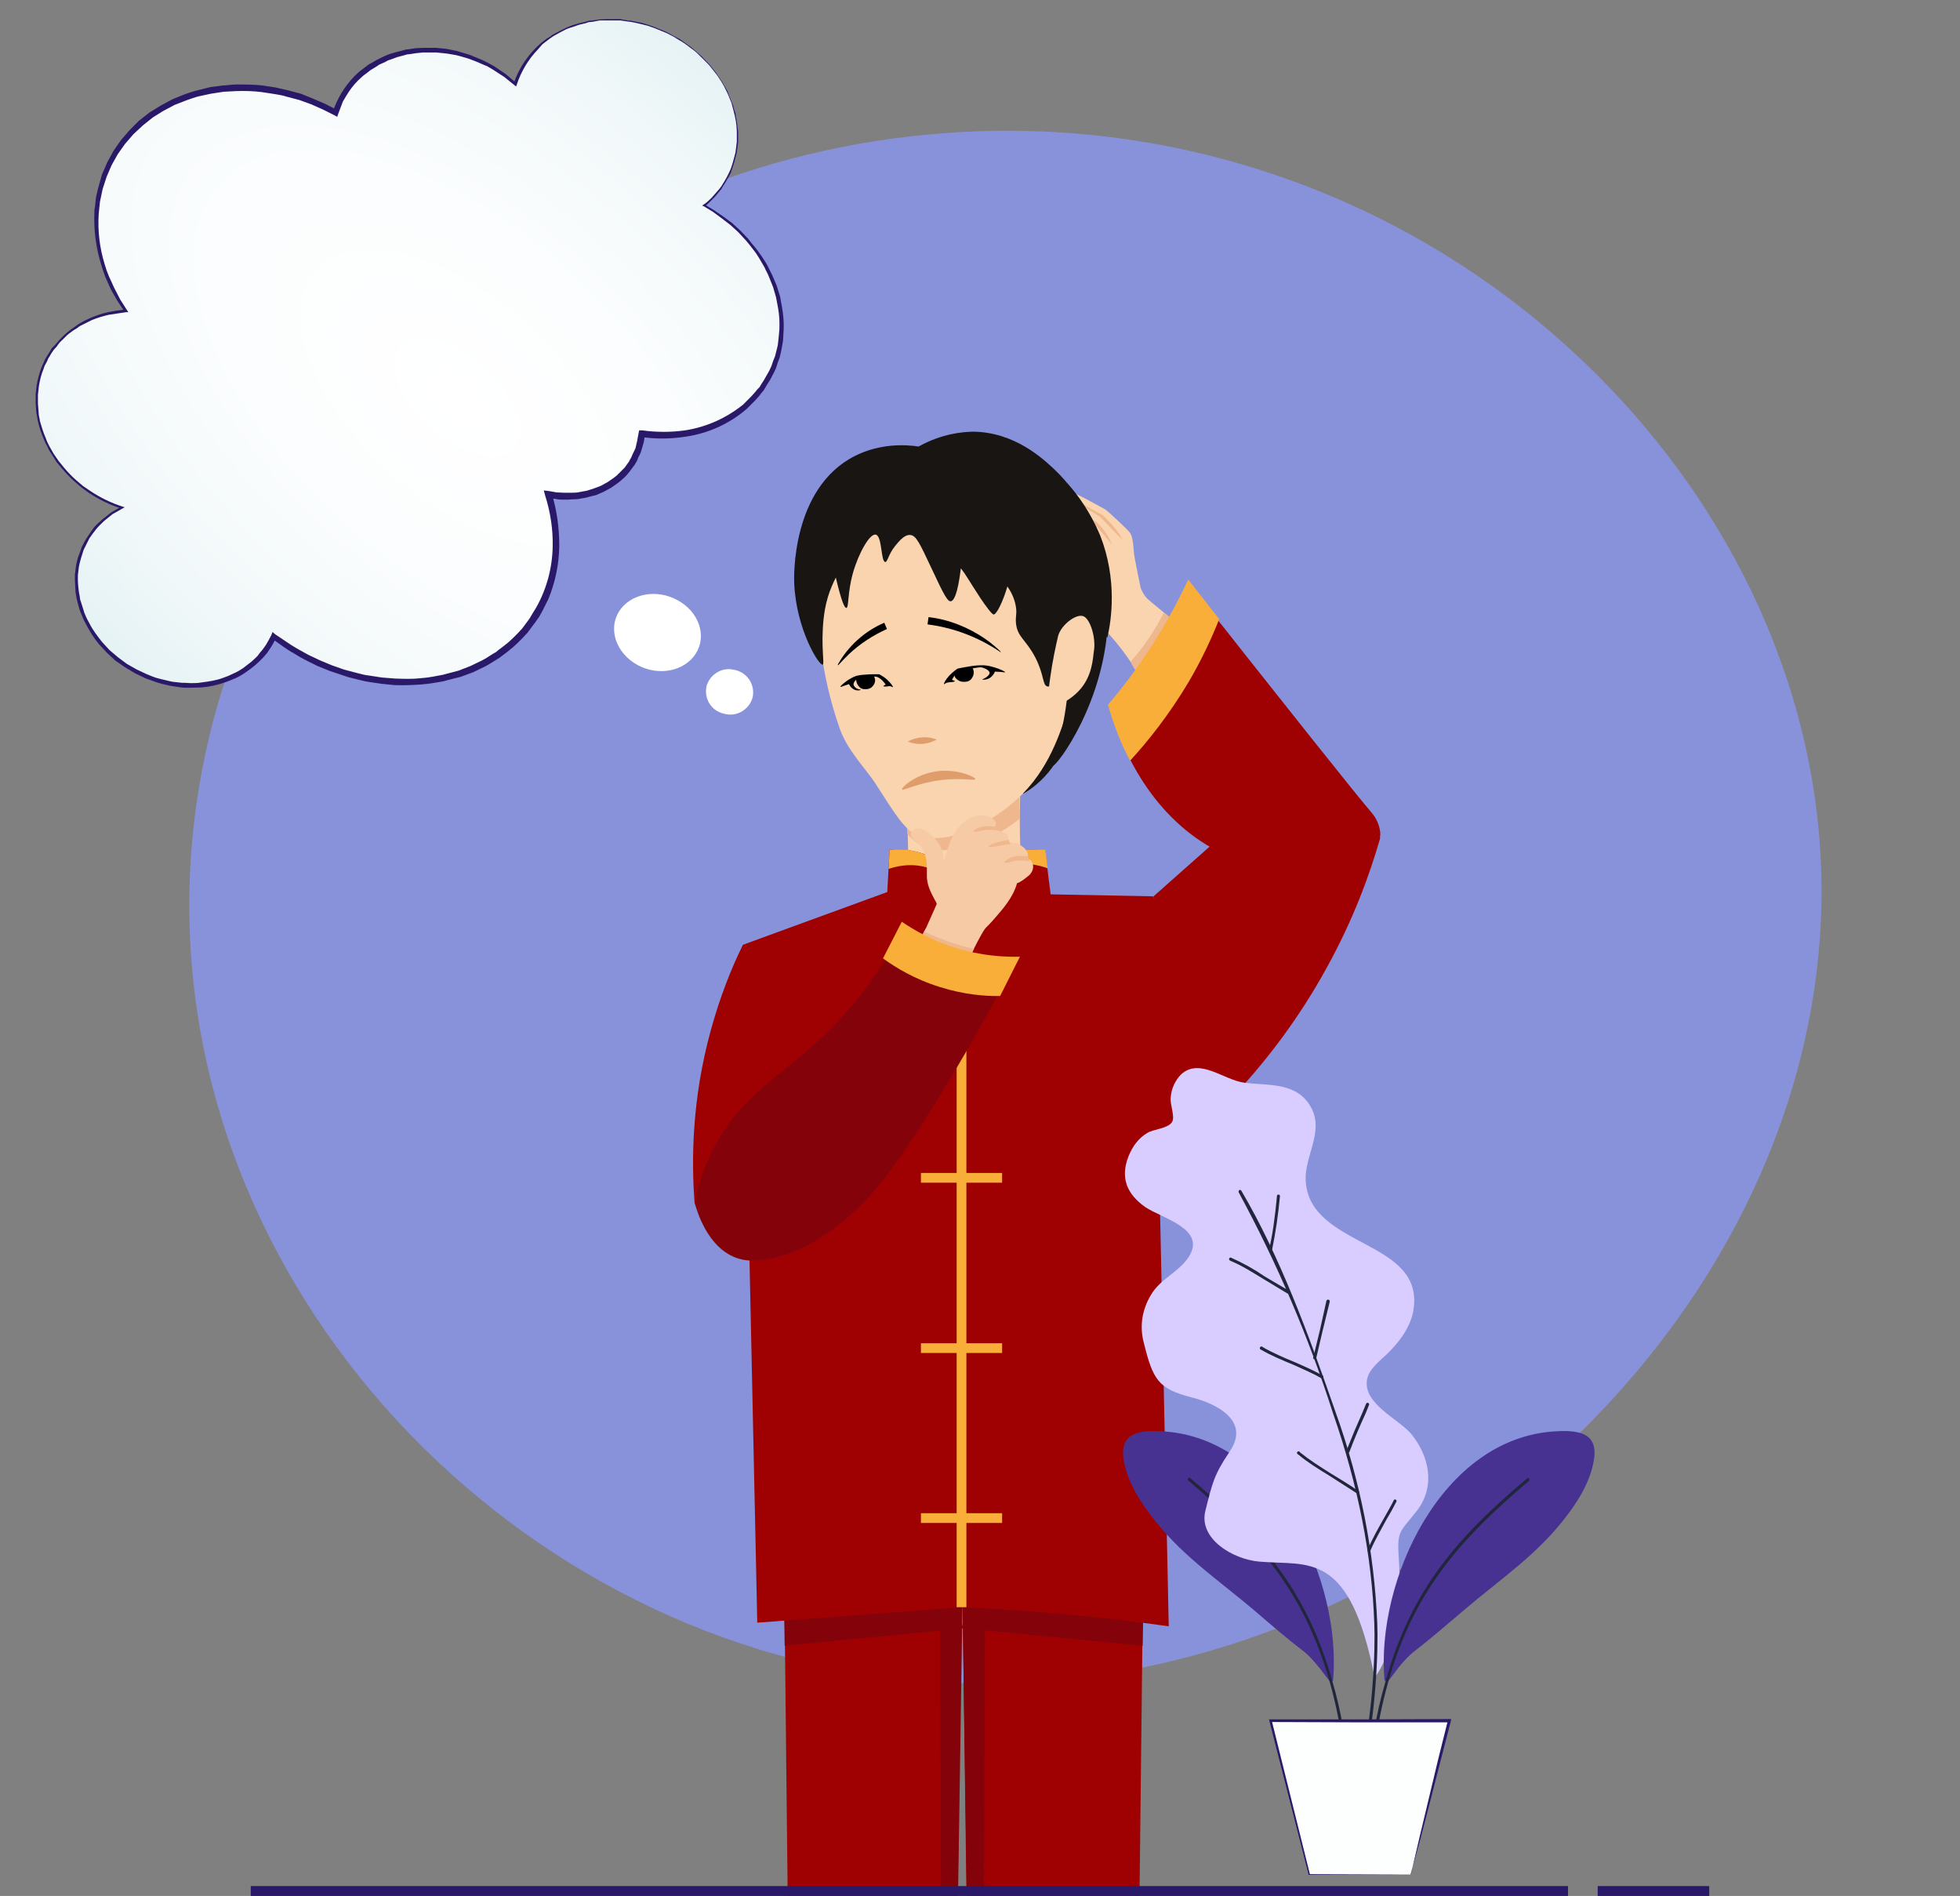 <?xml version="1.0" encoding="utf-8"?>
<!-- Generator: Adobe Illustrator 26.0.1, SVG Export Plug-In . SVG Version: 6.00 Build 0)  -->
<svg version="1.1" id="Layer_1" xmlns="http://www.w3.org/2000/svg" xmlns:xlink="http://www.w3.org/1999/xlink" x="0px" y="0px"
	 viewBox="0 0 594 574.5" style="enable-background:new 0 0 594 574.5;" xml:space="preserve">
<rect x="0" y="0" width="594" height="574.5" fill="#808080" stroke="none"/>
<style type="text/css">
	.st0{fill:#8892DB;}
	.st1{fill:#FAD4AF;}
	.st2{fill:#212121;}
	.st3{fill:#EFB78E;}
	.st4{fill:#9F0102;}
	.st5{fill:#84030A;}
	.st6{fill:#191513;}
	.st7{fill:#E09D6C;}
	.st8{fill:none;stroke:#F8AE38;stroke-width:2.954;stroke-miterlimit:10;}
	.st9{fill:#F8AE38;}
	.st10{fill:#BC956B;}
	.st11{fill:#E08373;}
	.st12{fill:#F7CAA6;}
	.st13{fill:#483291;}
	.st14{fill:#21263D;}
	.st15{fill:#D9CCFF;}
	.st16{fill:#FDFFFF;}
	.st17{fill:#2A1969;}
	.st18{fill:#FFFFFF;}
	.st19{fill:none;}
	.st20{fill:url(#SVGID_1_);}
	.st21{fill:url(#SVGID_00000088108515756835928020000018282742764404174254_);}
	.st22{fill:url(#SVGID_00000063618284039035136850000012471472258978655933_);}
	.st23{fill:none;stroke:#2A1969;stroke-width:3;stroke-miterlimit:10;}
</style>
<path class="st0" d="M263.8,507.5C141.1,488.9,41.4,372.9,59.5,243.9C74.9,134,171.4,48.4,287,40.3c69.6-5.1,138.3,18.9,189.6,66.2
	c42.2,38.8,69.6,90.8,74.6,145.3C564.5,396.8,416.4,530.6,263.8,507.5"/>
<g>
	<g>
		<g>
			<g>
				<g>
					<g>
						<g>
							<path class="st1" d="M269.8,710.7c-0.1,1-0.2,2.3-0.4,3.9c-0.5,3.4-1.3,7.4-2.5,9.6c-2.6,5-7,5.6-11.9,8.4
								c-8,4.5-17,7.5-26.2,7.7c-0.6,0-1.2,0-1.8,0c-2,0-4.4-0.4-5.5-2.1c-0.8-1.2-0.8-2.6-0.4-4c0,0,0,0,0-0.1
								c0.2-0.7,0.4-1.4,0.8-2.1c1.5-3.1,3.5-5.8,5.8-8.4c1.3-1.4,2.6-2.8,4-4.1c1.2-1.1,2.2-1.9,2.5-2.2c2.2-1.9,7.6-6.7,17.5-15.6
								c0-0.7,0-1.5,0-2.2c0-2.6,0.1-5.1,0.1-7.7c0.1-3.3,0.1-6.7,0.2-10c5.7,0,11.5,0,17.2-0.1c0.1,3.4,0.2,6.7,0.2,10.1
								c0.1,2.6,0.1,5.1,0.2,7.7C269.6,703.4,269.7,707.1,269.8,710.7z"/>
							<path class="st2" d="M269.8,710.7c0.3,1.1,0.7,2.7,0.9,4.6c0.3,3.3-0.1,5.9-0.2,6.4c-0.4,2.3-2.5,4.9-15.5,10.9
								c0,0-14.8,7.2-26.2,7.8c-0.6,0-1.2,0-1.8,0c-2,0-4.3-0.4-5.5-2.1c-0.8-1.2-0.8-2.6-0.4-4c0,0,0,0,0-0.1
								c0.2-0.6,0.5-1.3,0.8-2.1c1.5-3.1,3.5-5.8,5.8-8.4c1.3-1.4,2.6-2.8,4-4.1c-1.3,1.5-4.1,5.3-2.9,7.5c1.6,3,9.7,1.3,12.6,0.8
								C247.5,726.7,258.2,723,269.8,710.7z"/>
						</g>
						<path class="st3" d="M269.5,699.7h-17.9c0-2.6,0.1-5.1,0.1-7.7h17.6C269.4,694.6,269.4,697.2,269.5,699.7z"/>
					</g>
					<g>
						<g>
							<path class="st1" d="M359.2,738.3c-1.2,1.7-3.5,2-5.5,2.1c-0.6,0-1.2,0.1-1.9,0c-9.2-0.2-18.2-3.3-26.2-7.7
								c-4.9-2.7-9.3-3.4-11.9-8.4c-1.1-2.2-2-6.2-2.5-9.6c-0.2-1.6-0.3-3-0.4-3.9c0.1-3.7,0.2-7.3,0.3-11c0.1-2.6,0.1-5.1,0.2-7.7
								c0.1-3.4,0.1-6.7,0.2-10.1c5.7,0,11.4,0.1,17.2,0.1c0.1,3.3,0.1,6.7,0.2,10c0,2.6,0.1,5.1,0.1,7.7c0,0.7,0,1.5,0,2.2
								c9.9,8.9,15.3,13.7,17.5,15.6c0.3,0.3,1.2,1.1,2.5,2.2c1.4,1.3,2.8,2.7,4,4.1c2.3,2.5,4.3,5.3,5.8,8.4
								c0.3,0.7,0.6,1.4,0.8,2.1c0,0,0,0,0,0.1C360,735.7,360,737.1,359.2,738.3z"/>
							<path class="st2" d="M310.9,710.7c-0.3,1.1-0.7,2.7-0.9,4.6c-0.3,3.3,0.1,5.9,0.2,6.4c0.4,2.3,2.5,4.9,15.5,10.9
								c0,0,14.8,7.2,26.2,7.8c0.6,0,1.2,0,1.8,0c2,0,4.3-0.4,5.5-2.1c0.8-1.2,0.8-2.6,0.4-4c0,0,0,0,0-0.1
								c-0.2-0.6-0.5-1.3-0.8-2.1c-1.5-3.1-3.5-5.8-5.8-8.4c-1.3-1.4-2.6-2.8-4-4.1c1.3,1.5,4.1,5.3,2.9,7.5
								c-1.6,3-9.7,1.3-12.6,0.8C333.2,726.7,322.5,723,310.9,710.7z"/>
						</g>
						<path class="st3" d="M329.1,699.7h-17.9c0.1-2.6,0.1-5.1,0.2-7.7H329C329,694.6,329,697.2,329.1,699.7z"/>
					</g>
					<g>
						<g>
							<path class="st4" d="M346.8,455.1l-0.3,21.5l-0.2,13.4l-2.3,202.6h-49.5c-1-72.6-2-145.2-2.9-217.9
								c-1,72.6-2,145.2-2.9,217.9H240L237.8,490l-0.2-13.5l-0.3-21.5H346.8z"/>
						</g>
						<g>
							<path class="st5" d="M291.9,493.4c-18,1.8-36.1,3.5-54.1,5.3l-0.2-13.5h52.3C290.6,488,291.2,490.7,291.9,493.4z"/>
						</g>
						<g>
							<path class="st5" d="M346.5,485.3l-0.2,13.4c-18.1-1.8-36.3-3.5-54.4-5.3c0.5-2.7,0.9-5.4,1.3-8.1H346.5z"/>
						</g>
						<g>
							<path class="st5" d="M291.9,473.5c-1,66.7-2.1,133.5-3.1,200.2h-3.2l-0.8-200.3C287.1,473.4,289.5,473.5,291.9,473.5z"/>
						</g>
						<g>
							<path class="st5" d="M298.6,473.4l-0.8,200.5l-3.3-0.2c-1-66.8-2-133.6-3-200.4C293.8,473.4,296.2,473.4,298.6,473.4z"/>
						</g>
						<g>
							<path class="st6" d="M321.2,228.8c-1.7,3.2-4.4,7.1-8.9,10.3c-0.7,0.5-1.5,1-2.2,1.4c-0.3-2.3-0.9-9.5,3.5-16.9
								c3.6-6,8.5-8.9,10.7-10.1C323.2,218.6,322.2,223.7,321.2,228.8z"/>
							<g>
								<path class="st1" d="M275.1,271.9c11.6-1.2,23.2-2.4,34.8-3.6c-0.4-4.8-0.7-10-0.8-15.4c-0.1-5.6,0-10.9,0.2-15.9
									c-6.2,2.3-14.3,4.6-24.1,5.2c-3.9,0.2-7.6,0.2-10.8-0.1c0.3,3.4,0.5,6.9,0.7,10.6C275.3,259.4,275.3,265.8,275.1,271.9z"/>
								<path class="st3" d="M274.3,242.1c0.2,3.5,0.5,7,0.7,10.6c1,1.2,2.7,2.9,5.3,4c1.6,0.7,4.7,1.6,11.1,0.2
									c7.6-1.8,13.6-5.6,17.6-8.8c0-3.4-0.1-6.8-0.1-10.2c-6.3,2-14.3,3.9-23.7,4.4C281.3,242.3,277.7,242.3,274.3,242.1z"/>
								<path class="st1" d="M284.4,137.7c34.6-2.7,41.8,20.4,42.8,33.9c0.5,6,0.8,10.4,0.5,16.8c-0.3,7.3-0.8,16.9-4.4,27.7
									c-2.7,8-6.4,19-16.8,27.6c-3.2,2.6-17.8,13.8-28.9,9.1c-3.4-1.4-6.3-6-12.1-15.1c-3-4.7-8.6-10.1-11-16.9
									c-6.2-17.9-6.2-29.6-7.2-43C246.2,164.3,249.8,140.4,284.4,137.7z"/>
								<path class="st6" d="M278.4,135.3c-4-0.6-11.7-1-19.4,2.9c-19.2,9.8-18.4,36.9-18.3,38.6c0.6,13.9,7.5,24.9,8.6,24.6
									c0.7-0.2-0.6-5.3,0.3-13.9c0.2-1.7,0.5-3.9,1.3-6.6c0.7-2.3,1.6-4.3,2.4-5.9c1.8,7.6,2.7,9.3,3.2,9.2
									c0.8-0.1,0.3-4.6,2-10.6c1.7-6,5.1-12,6.9-11.6c2,0.4,1.5,8.2,2.9,8.3c0.7,0,0.9-2.3,3-4.9c1.1-1.3,2.7-3.4,4.5-3.3
									c1.9,0.1,3,2.7,6.5,10.1c4,8.6,4.9,10,5.8,10c0.9-0.1,2.1-1.8,3.1-10c1.5,1.9,2.5,3.8,5.9,9c1.8,2.7,3.5,4.9,4,5
									c0.9,0.1,2.9-4,4.2-8.5c0.9,1.3,2,3.2,2.5,5.7c0.5,2.5-0.1,3.3,0.1,5.4c0.4,4.3,3,4.9,5.9,10.5c2.7,5.3,2.1,8.3,3.6,8.7
									c2.3,0.5,6.6-5.5,6.8-8.6c0.1-1.5-0.1,11.2-2.2,20.6c-1.9,8.8-3.3,11.9-2.9,12c1,0.4,16-19.3,16.7-44.8
									c0.1-4.9,0.7-29-16.3-45c-3.5-3.3-12.1-11.3-24.7-11.4C291.8,130.9,285.6,131.3,278.4,135.3z"/>
							</g>
							<g>
								<g>
									<path d="M303.2,197.6c-6.6-4.5-14.2-7.4-22.1-8.4c0,0,0.3-2.2,0.3-2.2c6.2,0.7,12.1,3.1,17.2,6.6c1.7,1.2,3.3,2.5,4.7,3.9
										C303.3,197.5,303.2,197.6,303.2,197.6L303.2,197.6z"/>
								</g>
							</g>
							<g>
								<g>
									<path d="M253.9,201.4c3.1-5.6,8.2-10.2,14.1-12.7c0,0,0.8,1.9,0.8,1.9c-4.2,1.9-8.1,4.4-11.5,7.6c-1.1,1.1-2.2,2.2-3.3,3.4
										C254,201.5,253.9,201.4,253.9,201.4L253.9,201.4z"/>
								</g>
							</g>
							<path class="st7" d="M295.6,236.1c-0.1,0.6-5.2-0.8-13.1,0.7c-5.7,1.1-8.9,2.9-9.1,2.4c-0.3-0.6,3.5-3.9,8.5-5.1
								C288.9,232.3,295.7,235.4,295.6,236.1z"/>
							<g>
								<path class="st7" d="M283.9,224.1c-2.7,1.5-5.9,1.8-8.8,0.6C277.8,223.2,281.1,223,283.9,224.1L283.9,224.1z"/>
							</g>
							<g>
								<path d="M267.7,207.9c0,0,0,0,0.1-0.1c0.2-0.1,0.4-0.3,0.6-0.4c-0.2-0.3-0.6-0.8-1-1.2c-0.1-0.1-0.6-0.6-1.2-0.9
									c-0.7-0.4-1.3-0.3-3-0.2c-2.4,0.1-2.6,0-3.1,0.4c-0.7,0.4-1.6,1.3-1.4,2.1c0.1,0.2,0.2,0.4,0.4,0.6c0.8,0.8,1.8,0.7,1.8,0.8
									c0,0.1-1.2,0.5-2.3-0.2c-0.7-0.4-1.1-1.1-1.3-1.5c-0.3,0.1-0.9,0.3-1.5,0.5c-0.8,0.3-1,0.4-1.1,0.3
									c-0.1-0.2,1.1-1.2,2.4-2.1c0.5-0.3,1.3-0.8,2.4-1.2c0.5-0.1,1.1-0.3,3.1-0.4c1-0.1,2.3-0.1,3.8-0.1c0.6,0.3,1.5,0.8,2.4,1.6
									c1.1,1,1.9,2.1,1.8,2.3c-0.1,0.1-0.4-0.3-1.1-0.3c-0.3,0-0.3,0.1-0.7,0.1C268.2,208.1,267.7,208,267.7,207.9z"/>
								<path d="M259.6,205c-0.1,0.3-0.2,0.8-0.1,1.3c0.2,1.3,1.1,2,1.2,2.1c0.8,0.6,1.7,0.4,2.2,0.4c0.4-0.1,1-0.2,1.5-0.8
									c0.3-0.3,0.7-0.8,0.8-1.6c0.1-0.9-0.4-1.6-0.5-1.7c-0.7,0-1.4,0-2.1,0C261.6,204.7,260.5,204.8,259.6,205z"/>
							</g>
							<g>
								<path d="M289.4,206.4c0,0,0,0-0.1-0.1c-0.3-0.1-0.5-0.2-0.8-0.3c0.2-0.4,0.5-0.9,0.9-1.4c0.1-0.1,0.6-0.7,1.2-1.1
									c0.8-0.5,1.4-0.6,3.5-0.9c2.8-0.4,3-0.5,3.7-0.3c0.9,0.3,2.2,0.9,2.1,1.7c0,0.3-0.2,0.4-0.4,0.7c-0.8,0.9-1.9,1.1-1.8,1.2
									c0,0.1,1.5,0.2,2.6-0.7c0.7-0.6,1.1-1.3,1.2-1.7c0.4,0,1.1,0.1,1.8,0.1c1,0.1,1.3,0.2,1.3,0.1c0.1-0.2-1.6-1-3.3-1.5
									c-0.7-0.2-1.7-0.5-3-0.6c-0.6,0-1.4-0.1-3.7,0.2c-1.1,0.2-2.6,0.4-4.4,0.8c-0.6,0.4-1.5,1.1-2.5,2.1
									c-1.1,1.2-1.8,2.5-1.6,2.6c0.1,0.1,0.4-0.4,1.2-0.5c0.3-0.1,0.3,0,0.8-0.1C288.8,206.7,289.4,206.5,289.4,206.4z"/>
								<path d="M294.7,202.2c0.1,0.2,0.3,0.7,0.4,1.3c0.1,1.3-0.7,2.2-0.8,2.3c-0.7,0.8-1.6,0.8-2.1,0.8c-0.4,0-1,0-1.7-0.4
									c-0.4-0.3-1-0.6-1.2-1.4c-0.1-0.7,0.3-1.3,0.5-1.5c0.4-0.5,1-0.6,1.8-0.7C292.3,202.4,293.4,202.3,294.7,202.2z"/>
							</g>
							<path class="st1" d="M320.7,192.6c1-3.4,5.7-6.9,7.8-5.8c2.1,1.1,3.7,6.9,3,10.6c-0.3,2-0.4,7.7-4.7,12.1
								c-2.2,2.3-6.3,5-8.2,3.8c-0.9-0.6-1.2-2-0.3-8.1C319,200.2,319.9,196,320.7,192.6z"/>
						</g>
						<path class="st8" d="M266,262.9"/>
						<g>
							<g>
								<path class="st4" d="M354.2,492.8c-10.5-1.5-21.6-2.8-33.1-3.8c-10.2-0.9-20.1-1.6-29.7-2c-20.6,1.6-41.3,3.1-61.9,4.7
									c-1.5-68.5-2.9-136.9-4.4-205.4c14.6-5.3,29.2-10.7,43.8-16c0.2-4.3,0.5-8.5,0.7-12.8c2.2-0.2,9.3-0.6,15.8,4.1
									c3,2.2,4.8,4.7,5.9,6.5c1.2-2.9,6.2-10.9,25.4-10.7c0.6,4.5,1.1,9.1,1.7,13.6c10.4,0.2,20.7,0.4,31.1,0.6
									C351.1,345.4,352.7,419.1,354.2,492.8z"/>
							</g>
							<line class="st8" x1="291.4" y1="268.2" x2="291.4" y2="487"/>
							<line class="st8" x1="279.1" y1="296.6" x2="303.7" y2="296.6"/>
							<line class="st8" x1="279.1" y1="356.9" x2="303.7" y2="356.9"/>
							<line class="st8" x1="279.1" y1="408.5" x2="303.7" y2="408.5"/>
							<line class="st8" x1="279.1" y1="460" x2="303.7" y2="460"/>
							<path class="st9" d="M291.4,270.2c-1-1.3-4.7-6.1-11.5-7.6c-4.8-1.1-8.8,0.1-10.6,0.7c0.1-1.9,0.2-3.9,0.3-5.8
								c2.1-0.2,5-0.3,8.3,0.6c7.9,2.1,12.2,8.1,13.5,10V270.2z"/>
							<path class="st9" d="M291.4,270.2c1.3-1.6,5.1-5.7,11.5-7.6c6.9-2,12.7-0.2,14.6,0.5c-0.2-1.9-0.5-3.8-0.7-5.7
								c0,0-20.4-1.1-25.4,10.7V270.2z"/>
						</g>
						<rect x="238.3" y="673.4" class="st9" width="50.7" height="20.8"/>
						<rect x="294.1" y="673.4" class="st9" width="51.4" height="20.8"/>
					</g>
				</g>
			</g>
		</g>
		<path class="st10" d="M177.3,180.6"/>
		<path class="st11" d="M286.7,656.5"/>
		<g>
			<path class="st6" d="M261.2,148.8c0.3,1.2-0.7,3.6-1.6,4.1c-0.5,3.9-1.5,8.9-3.5,14.3c-3,7.8-7,13.7-10.2,17.5
				c-0.6-2.5-2.9-12.6,2.7-23.1C252.6,154.1,258.5,150.3,261.2,148.8z"/>
		</g>
		<path class="st4" d="M349.6,271.6c14.8-13.1,29.5-26.2,44.3-39.3c8.1,7.2,16.3,14.4,24.4,21.6c-3.3,11.5-8.3,25-16.2,39.3
			c-16.5,30.1-37.9,49.6-52.7,61c-1.4-11.5-2.3-24.2-2.4-38.2C346.9,299.6,348,284.7,349.6,271.6z"/>
		<g>
			<g>
				<g>
					<path class="st1" d="M358.5,205.8c-6.9,5.3-8.2,7.7-15.2-4.1c-0.2-0.4-0.5-0.8-0.7-1.2c-2.6-4-6.8-8.9-9.1-11
						c-2.6-2.3-4-3.8-4.2-7.3c-0.2-3.5-0.1-9-0.3-11.5c-0.2-2.5,0.1-4.8,0.1-4.8c-1-1.1-3.1-4.3-3.1-4.3s-2.8-2-4-3.3
						c-1.2-1.3-0.2-2.8-0.2-2.8c-1.3-1.2,0-3.2,0-3.2s-0.8-1.8-0.4-2.2c0.5-0.4,1.6,0,1.6,0s-0.1-1.4,0.8-1.4
						c0.9,0,10.2,5.1,11.2,5.7c1,0.7,6.6,5.9,7.5,7.1c0.9,1.3,1,4.5,1.2,6.5c0.3,2,2,10.2,2,10.2c1,2.4,2,3.2,2,3.2
						c0.6,0.6,2.6,2.2,4.9,4.1c4,3.3,8.8,7.2,8.8,7.2S366.3,199.8,358.5,205.8z"/>
					<path class="st3" d="M358.5,205.8c-6.9,5.3-8.2,7.7-15.2-4.1c-0.2-0.4-0.5-0.8-0.7-1.2c0.3-0.3,0.6-0.6,0.8-0.9
						c3.3-3.6,7.3-9.9,8.8-13c0.2-0.3,0.3-0.7,0.5-1c4,3.3,8.8,7.2,8.8,7.2S366.3,199.8,358.5,205.8z"/>
					<g>
						<g>
							<g>
								<path class="st3" d="M321.8,155.6c7.5,5,6.7,4.3,11.9,11.5c-0.5-2.3-2.3-5-4.1-6.8C327.1,158.6,324.2,156.7,321.8,155.6z"/>
								<path class="st3" d="M321.8,152.4c3.2,2.2,7.4,4.4,10.4,6.9c1.6,1.8,3.2,3.9,4.8,5.7c-0.8-2.3-2.7-5-4.7-6.8
									C329,156.2,325.2,153.9,321.8,152.4z"/>
								<path class="st3" d="M323,150.2c3.2,2,7.4,4.4,10.5,6.5c2.2,2.2,4.3,4.7,6.7,6.8c-1.3-2.5-3.7-5.2-5.9-7.3
									C330.7,154.2,326.6,151.8,323,150.2z"/>
							</g>
						</g>
					</g>
				</g>
			</g>
			<path class="st6" d="M323.6,146.6c-2.1-1.1-4.2-2.2-6.3-3.2c0.4,4.1,0.7,8.3,1.1,12.4c1.4,2.1,3.5,5.4,5.3,9.9
				c2.6,6.9,2.1,10.6,4.6,16.6c1.2,2.8,3.2,6.7,7.3,10.9c1.2-5.2,3.1-17.5-2.2-31C330.4,155.1,326.6,149.9,323.6,146.6z"/>
			<path class="st4" d="M336.1,213.5c1.7,6.4,9.5,32.9,33.9,44.9c15.1,7.4,33.5,7.8,42,2.2c1.6-1.1,6.7-4.2,6.3-8.4
				c-0.3-2.8-1.8-5-2.4-5.7c-4.7-5.4-26.2-32.5-55.9-70.1c-3.3,7.5-7.9,16.1-14.3,25C342.6,206,339.3,210,336.1,213.5z"/>
			<path class="st9" d="M335.8,213.5c0.7,2.7,1.7,5.7,2.9,8.8c1.2,3.1,2.5,5.8,3.8,8.2c5.5-6,11.8-13.9,17.7-23.8
				c4-6.8,7-13.3,9.3-19.1c-3.1-4-6.3-8-9.4-12c-3.6,7.7-8.3,16.4-14.6,25.4C342.3,205.6,339,209.8,335.8,213.5z"/>
		</g>
	</g>
	<path class="st4" d="M210.5,364.5c0.9,1.4,4.8,7.4,12.6,9.6c7.2,2,13.9-0.3,18.2-3.4c0,0,3.6-2.6,6.1-7c8.5-14.7,3.9-56.8,3.6-59.4
		c-8.6-6-17.3-11.9-25.9-17.9c-3.5,7.1-6.9,15.7-9.6,25.5C209.7,332.8,209.5,351.3,210.5,364.5z"/>
	<path class="st5" d="M308.4,290.4c-18.1,34.3-34.1,59.4-43.2,70.2c-1.5,1.8-6.3,7.3-13.8,12.6c-8.9,6.3-15,7.7-17.9,8.1
		c-3.4,0.6-6.3,1.1-9.6,0.1c-9.7-2.9-12.9-15.3-13.4-17c0.8-3.8,2.2-9.4,5.3-15.6c8.2-16.5,20.5-22.4,33.4-34.6
		c7.2-6.8,16.5-17.3,24.8-33.2c2.9,1.7,6.2,3.5,10.2,5C293.6,289.8,302.3,290.5,308.4,290.4z"/>
	<g>
		<path class="st12" d="M311.8,265.3c-0.2,0.1-0.3,0.3-0.5,0.4c-0.9,0.7-2,1.6-3,1.9c-0.1,0-0.1,0.1-0.1,0.1
			c-1.2,4.3-4.3,7.8-7.3,11.2c-0.4,0.4-0.8,0.9-1.2,1.3c-0.5,0.5-0.9,0.9-0.9,0.9c-0.7,0.6-3.2,5.2-9,17.1l-12.1-11.6
			c0.7-0.8,1.3-1.6,1.7-2.7c0.2-0.4,0.4-1,0.6-1.6c0,0,0,0,0,0c0.2-0.3,0.4-0.6,0.5-0.9c0,0,0-0.1,0.1-0.1c0.5-1.1,1.7-3.8,2.5-5.6
			c0.3-0.7,0.6-1.3,0.7-1.6c0.1-0.1,0.1-0.2,0.1-0.2c0,0,0,0,0,0c0-0.1-0.3-0.7-0.4-0.9c-0.1-0.1-0.2-0.3-0.3-0.5
			c-1.2-2.2-2.4-4.7-2.3-7.3V265l0-0.3c0-0.8,0-1.7,0-2.6c0,0,0,0,0,0c-0.2-2.4-0.8-4.8-2.5-6.4c-0.2-0.2-0.4-0.4-0.7-0.6
			c-0.8-0.7-1.7-1.4-1.6-2.4c0-0.9,1-1.6,2-1.7c0.8,0,1.7,0.3,2.8,1c3.2,2.2,4.9,5.1,5,8.2c0,0.1,0.1,0.2,0.2,0.2
			c0.1,0,0.2,0,0.2-0.2c1-3.3,2-7,4.4-9.7c2.2-2.6,6.1-4.4,9.4-2.9c0.2,0.1,0.5,0.2,0.7,0.4c0.6,0.4,1.1,1,1,1.7
			c0,0.3-0.1,0.5-0.2,0.7c0,0,0,0,0,0c0,0,0,0.1-0.1,0.1c0,0.1-0.1,0.2-0.1,0.3c0,0.2,0.1,0.4,0.3,0.6c0,0,0.1,0.1,0.1,0.1
			c0.1,0.1,0.2,0.1,0.3,0.1c0.5,0.1,1,0.2,1.4,0.4c0.5,0.2,1.7,0.6,2,1.4c0,0.1,0.1,0.3,0.1,0.4c0,0.2,0,0.4-0.1,0.5v0
			c0,0.1,0,0.1,0,0.2c0,0.4,0.3,0.8,0.7,0.9c0.1,0,0.1,0,0.2,0c0,0,0,0,0.1,0c1.3,0,1.7,0.2,2.6,0.6c0.4,0.2,2.4,1.5,2.4,3
			c0,0.1,0,0.3-0.1,0.4c0,0,0,0,0,0c0,0,0,0.1,0,0.1c-0.1,0.3,0,0.5,0.2,0.7c0,0.1,0.1,0.1,0.2,0.2c0,0,0,0,0.1,0c0,0,0,0,0.1,0
			c0.5,0.3,0.8,0.9,1,1.4C313.4,263.3,312.6,264.6,311.8,265.3z"/>
		<path class="st3" d="M295.2,287.5c-1.8,3.6-3.6,7.1-5.3,10.7l-12.1-11.6c0.4-1,1-2.2,1.7-3.3c0.2-0.4,0.4-0.7,0.7-1
			c2.1,1,4.4,2,7,2.9C290,286.2,292.7,287,295.2,287.5z"/>
		<g>
			<path class="st3" d="M302,251.6c-0.3,0-0.7-0.1-0.9-0.1c-1.5-0.2-2.5,0-4,0.3c-0.3,0.1-2,0.5-2.1,0.1c-0.1-0.3,1.4-1.1,1.8-1.2
				c1.8-0.5,3.3-0.4,4.9-0.2c0,0.1-0.1,0.2-0.1,0.3c0,0.2,0.1,0.4,0.3,0.6C301.9,251.5,301.9,251.6,302,251.6z"/>
		</g>
		<g>
			<path class="st3" d="M306.6,255.6c-0.1,0-0.1,0.1-0.2,0.1c-0.9,0.1-1.7,0.3-2.5,0.4c-0.4,0.1-0.8,0.1-1.2,0.2
				c-0.4,0.1-0.8,0.2-1.1,0.2c-0.8,0.1-1.9,0.3-2,0.1c-0.2-0.3,1.1-0.9,1.5-1c0.9-0.4,1.6-0.5,2.4-0.7c0.8-0.1,1.6-0.3,2.4-0.4
				c0,0.1,0,0.1-0.1,0.2c0,0.4,0.3,0.8,0.7,0.9C306.4,255.6,306.5,255.6,306.6,255.6z"/>
		</g>
		<g>
			<path class="st3" d="M312,260.7c-0.1,0.1-0.3,0.2-0.5,0.2c-1.7-0.2-3.4-0.3-5,0.2c-0.6,0.2-2,0.6-2.1,0.2
				c-0.1-0.4,1.5-1.2,1.8-1.4c1.7-0.7,3.6-0.6,5.4-0.4c0,0,0.1,0,0.1,0c0,0,0,0,0,0c0,0,0,0.1,0,0.1c-0.1,0.3,0,0.5,0.2,0.7
				C311.8,260.6,311.8,260.6,312,260.7C311.9,260.7,311.9,260.7,312,260.7z"/>
		</g>
	</g>
	<path class="st9" d="M273.3,279.3c3.7,2.5,9.1,5.7,16.3,7.9c7.9,2.5,14.9,2.8,19.5,2.7c-2,4-4,7.9-6,11.9
		c-4.4,0.1-10.9-0.4-18.2-2.7c-7.8-2.4-13.6-6-17.3-8.7C269.5,286.7,271.4,283,273.3,279.3z"/>
</g>
<path class="st13" d="M404,509.2c2.7-30-17.1-73.7-51.9-75.5c-7.4-0.4-13,0.7-11.5,9c1,5.7,4.1,11,7.6,15.7
	c9,12.3,20.1,19.6,31.6,29.3c5.1,4.4,10,8.6,15.3,12.7c1.8,1.4,3.1,3,4.5,4.7c1,1.1,4,5.5,3.8,4.5l0.7-0.4L404,509.2z"/>
<path class="st14" d="M408.3,540.3c-0.2,0-0.5-0.2-0.5-0.4v-1.2c-0.2-3.6-0.7-14.4-4.8-29c-7.8-27.4-21.6-43.1-42.9-61.1
	c-0.2-0.2-0.2-0.5,0-0.7c0.2-0.2,0.5-0.2,0.6,0c21.4,18,35.4,34,43.1,61.6c2.8,9.5,4.4,19.3,4.9,29.2v1.1
	C408.7,540.1,408.6,540.3,408.3,540.3"/>
<path class="st15" d="M397.4,335.7c3.9,7.2-2.1,14.7-1.7,22.1c1.2,20.6,36.5,17.6,32.6,39.5c-0.8,4.4-3.5,8.3-6.5,11.5
	c-2.3,2.7-6.8,5.4-7.5,9.2c-1.3,7.3,9.4,11.9,13.3,16.4c5.6,6.8,7.5,16,1.8,23.4c-5.5,7-6.1,5.8-5.4,15.7c0.6,8.8-1.2,27-7.4,34.8
	c-7.6-38.8-20-33.8-34.9-35.1c-8.2-0.7-18.5-7-16.4-15.4c2.2-8.8,2.7-11,7.4-18c6.3-9.3-4-14.5-11.7-16.4
	c-10-2.6-11.6-5.3-14.4-16.7c-1.3-5-0.4-10,2.2-14.3c2.8-4.9,8.6-7,11.5-11.6c5.4-8.5-8.2-11.6-13.3-15.1c-5.6-4-7.5-8.9-5-15.3
	c1.2-3,3-5.5,5.7-7.1c2-1.2,6.2-1.3,7.5-3.3c1-1.6-0.7-5.4-0.4-7.5c0.2-2.6,1.3-5.1,3.2-7c5.7-5.1,13,1.9,19.3,2.6
	C384.7,329,393.3,327.9,397.4,335.7"/>
<path class="st14" d="M412,539.2h-0.1c-0.3,0-0.5-0.3-0.4-0.6c0,0,0,0,0,0c4.8-17.7,5.3-39.6,5-46.5c-0.7-20.6-4.9-42-12.5-63.8
	c-7.4-23.2-17-45.6-28.6-67c-0.1-0.3,0-0.5,0.2-0.7c0.2-0.1,0.5,0,0.6,0.2c11.6,19.7,20.2,43,28.6,67.2c7.4,20.6,11.7,42.2,12.6,64
	c0.3,7-0.2,29-5,46.8C412.4,539.1,412.2,539.2,412,539.2"/>
<path class="st14" d="M385,379.2c-0.3,0-0.5-0.3-0.4-0.6c0,0,0,0,0,0c1-4,1.8-9.7,2.4-16.2c0-0.3,0.2-0.5,0.5-0.4
	c0.3,0,0.4,0.2,0.4,0.5c-0.5,5.5-1.3,10.9-2.4,16.3c0,0.2-0.2,0.4-0.4,0.4 M390.4,392l-0.3-0.1l-7.3-4.4c-3.3-2-6.2-3.9-10-5.5
	c-0.2-0.1-0.4-0.4-0.3-0.6c0.1-0.3,0.4-0.4,0.6-0.3c3.6,1.6,7,3.5,10.2,5.7l7.3,4.3c0.2,0.2,0.2,0.5,0,0.7c0,0-0.1,0.1-0.2,0.1
	 M398.4,411.9c-0.3,0-0.5-0.3-0.4-0.6c0,0,0,0,0,0l2-8.2l2-9c0.1-0.2,0.4-0.3,0.6-0.3c0.3,0.1,0.4,0.3,0.4,0.6l-2.2,9l-1.9,8.1
	C398.9,411.8,398.7,411.9,398.4,411.9 M400.6,417.7l-0.2-0.1c-2-1.2-5-2.5-8.3-4c-3.4-1.4-7-2.9-9.9-4.6c-0.3-0.1-0.4-0.3-0.4-0.6
	c0.1-0.3,0.3-0.4,0.6-0.4c0.1,0,0.2,0.1,0.3,0.2c2.9,1.7,6.4,3.2,9.8,4.6c3.2,1.4,6.3,2.8,8.3,4c0.3,0.1,0.3,0.4,0.2,0.7
	L400.6,417.7 M408.5,440.3h-0.2c-0.2-0.1-0.4-0.4-0.3-0.6c2-5,3-7.4,5-11.9l1-2.4c0.1-0.3,0.4-0.4,0.6-0.3c0.3,0.1,0.4,0.4,0.3,0.6
	l-1,2.5c-1.8,3.9-3.5,7.9-5,11.9L408.5,440.3 M411.5,452.5h-0.3l-8.1-5.2c-3.9-2.4-6.7-4.1-9.7-6.6c-0.3-0.1-0.4-0.4-0.3-0.6
	c0.1-0.3,0.4-0.4,0.6-0.3c0.1,0,0.2,0.1,0.3,0.3c3,2.4,5.7,4.1,9.5,6.5c2.3,1.4,5,3,8.2,5.2c0.2,0.1,0.3,0.4,0.1,0.6L411.5,452.5
	 M415,470.2h-0.3c-0.2-0.1-0.3-0.4-0.2-0.6c1.3-3.2,3.3-6.7,5-9.7c1.1-2,2.2-3.8,2.9-5.3c0-0.2,0.4-0.3,0.6-0.2
	c0.2,0.1,0.3,0.4,0.2,0.6c-0.9,1.8-1.9,3.6-3,5.4c-1.6,3-3.6,6.4-4.9,9.5C415.3,470.1,415.1,470.2,415,470.2"/>
<path class="st13" d="M419.6,509.2c-2.7-30,17.2-73.7,52-75.5c7.3-0.4,12.9,0.7,11.4,9c-1,5.7-4,11-7.5,15.7
	c-9,12.3-20.2,19.6-31.6,29.3c-5.2,4.4-10,8.6-15.3,12.7c-1.8,1.4-3.2,3-4.6,4.7c-0.9,1.1-4,5.5-3.7,4.5L419.6,509.2L419.6,509.2z"
	/>
<path class="st14" d="M415.4,540.3c0.2,0,0.4-0.2,0.4-0.4v-1.2c0.3-3.6,0.8-14.4,4.9-29c7.7-27.4,21.6-43.1,42.8-61.1
	c0.1-0.2,0-0.5-0.2-0.7c-0.1-0.1-0.3-0.1-0.4,0c-21.4,18-35.3,34-43,61.6c-2.9,9.9-4.6,20-5,30.3
	C414.9,540.1,415.1,540.3,415.4,540.3"/>
<path class="st16" d="M427.5,568h-30.7l-11.7-46.6h54.2L427.5,568z"/>
<path class="st17" d="M427.6,568l-30.8,0.1h-0.2l-11.9-46.6l-0.1-0.5H412l27.2-0.1h0.6l-0.1,0.6l-3,11.6l-3,11.7l-3,11.6l-3.2,11.6
	L427.6,568z M427.6,568l2.7-11.7l2.8-11.7l2.8-11.7l2.9-11.6l0.5,0.6h-27.1l-27.1-0.1l0.3-0.5L397,568l-0.2-0.1l30.7,0.1H427.6z"/>
<path class="st18" d="M-370.6,254.2c-0.2,9.9-8.4,17.9-18.3,17.7c-0.1,0-0.1,0-0.2,0c-9.9,0.2-18.2-7.7-18.4-17.6c0,0,0-0.1,0-0.1
	c0-9.8,8.2-17.8,18.4-17.8C-378.8,236.4-370.6,244.4-370.6,254.2"/>
<path class="st19" d="M-227.8,160.4c-7.5-9.8-20.4-13.8-32.2-10.1c-2-11.6-11-21.8-22.7-25.9c-11.7-3.9-24.5-2.1-34.6,4.9
	c-0.1-2-0.4-4.2-1-6.2c-5-21.2-27.6-34.4-50.5-29.4c-17.3,3.2-30.5,17.1-33,34.5c-10.2-3.2-20.8-1.7-27.9,4.7
	c-4.7,4.4-7.4,10.6-7.2,17c-3.7-0.5-7.4-0.4-11.1,0.3c-15,3.3-24.6,17.2-21.2,31.2c0.9,3.9,2.7,7.3,5.2,10.2
	c-9.7,6.8-14.3,18.8-11.7,30.3c3.9,16.1,21.2,26.2,38.6,22.4c6.3-1.3,12.1-4.4,16.7-9c5.7,3.3,12.2,5.1,18.8,5.4
	c12,0.4,24.4-2.3,35-7.8c7.5,8.9,22.7,12.5,37.8,8c10.8-3.3,19-10,23.1-17.7c1.5-2,2.8-4,3.8-6c6.1,3.6,13.7,5,21.4,3.3
	c9.2-2,16.4-8,19.7-15.6c12,1.4,24.7-3.3,31.8-12.5C-221.6,183.1-221.1,170.2-227.8,160.4L-227.8,160.4z"/>
<radialGradient id="SVGID_1_" cx="46.121" cy="828.639" r="93.6" gradientTransform="matrix(1.818 -0.253 0.169 1.124 -592.952 -752.18)" gradientUnits="userSpaceOnUse">
	<stop  offset="0" style="stop-color:#FFFFFF"/>
	<stop  offset="0.3" style="stop-color:#FAFDFD"/>
	<stop  offset="0.6" style="stop-color:#ECF6F7"/>
	<stop  offset="1" style="stop-color:#D5EBEE"/>
	<stop  offset="1" style="stop-color:#D3EAED"/>
</radialGradient>
<path class="st20" d="M-248.5,146c-7.6-9.8-20.4-13.8-32.2-10c-2-11.6-11-21.8-22.7-26c-11.7-3.9-24.5-2.1-34.6,4.9
	c-0.2-2.1-0.5-4.2-1-6.2c-5-21.1-27.7-34.3-50.5-29.4c-17.3,3.2-30.5,17.1-33,34.5c-10.2-3.1-20.8-1.7-27.9,4.7
	c-4.8,4.4-7.4,10.6-7.2,17.1c-3.7-0.6-7.5-0.5-11.1,0.3C-483.8,139-493.3,153-490,167c1,3.8,2.8,7.3,5.3,10.2
	c-9.7,6.8-14.3,18.7-11.7,30.2c3.9,16.2,21.1,26.2,38.6,22.5c6.3-1.3,12.1-4.5,16.7-9.1c5.7,3.3,12.2,5.1,18.8,5.4
	c12.1,0.4,24.2-2.2,35-7.8c7.5,9,22.7,12.5,37.8,8c10.8-3.2,19-10,23.1-17.7c1.5-1.9,2.8-3.9,3.8-6c6.5,3.8,14.1,5,21.4,3.4
	c9.2-2,16.3-8,19.7-15.6c12,1.4,24.7-3.4,31.8-12.5C-242.4,168.7-241.9,155.8-248.5,146L-248.5,146z"/>
<path class="st17" d="M-248.5,146l-1.4-1.7l-1.6-1.7c-0.5-0.5-1-1-1.7-1.4c-0.6-0.5-1.1-1-1.8-1.4l-1.9-1.2l-2-1l-2-1l-2.1-0.7
	l-2.2-0.5l-2.2-0.5l-2.2-0.2l-2.3-0.1h-2.2l-2.3,0.3l-2.2,0.5l-2.1,0.6l-0.6-2.3l-0.6-2.1l-0.8-2.1l-1-2l-1-2l-1.2-2
	c-2.6-3.7-5.9-6.9-9.6-9.4l-1.9-1.1l-2-1.1l-2-1l-2.1-0.7l-2.2-0.7l-2.2-0.5l-2.2-0.4l-2.2-0.3l-2.3-0.1h-2.2l-2.3,0.1l-2.2,0.3
	l-2.2,0.4l-2.2,0.5l-2.2,0.6l-2.1,0.7l-2,1l-2,1l-2,1l-1.9,1.3l-0.3,0.2v-0.4c-0.4-5-1.8-9.9-4.2-14.4l-0.9-1.7l-1-1.6l-1-1.5
	l-1.2-1.5c-0.8-1-1.6-2-2.5-2.8l-2.8-2.6l-3-2.3l-3.1-2l-3.4-1.8l-3.5-1.4l-3.6-1c-1.2-0.4-2.4-0.6-3.7-0.9c-2.4-0.4-5-0.6-7.5-0.6
	c-1.2,0-2.5,0-3.7,0.2l-1.9,0.1l-1.9,0.3l-1.8,0.3l-0.5,0.1l-0.4,0.1l-1,0.3l-1.8,0.4l-1.7,0.6l-1.8,0.7l-1.7,0.7l-3.4,1.7
	c-1.1,0.5-2.1,1.3-3.2,1.9l-3,2.2c-1,0.9-2,1.6-2.8,2.5l-1.3,1.4l-1.3,1.4c-3.2,3.8-5.7,8.3-7.3,13c-0.8,2.3-1.2,4.7-1.6,7.2
	l-0.1,0.8l-0.8-0.2l-3-0.7l-2.9-0.5l-3-0.3h-2.9l-3,0.4c-1,0.1-1.9,0.3-2.8,0.6l-1.5,0.4l-1.3,0.5l-2.7,1.3l-1.3,0.8l-1.2,0.8l-1,1
	l-0.6,0.4l-0.6,0.5l-1,1.1l-1,1.1l-1.5,2.4l-0.7,1.3l-0.6,1.4c-0.3,0.9-0.7,1.8-0.8,2.8l-0.4,1.4l-0.2,1.5l-0.1,2.9l-0.1,1l-1-0.1
	c-1.3-0.2-2.6-0.4-3.9-0.4l-3.9,0.2l-2,0.3l-0.9,0.2l-1,0.2l-1.9,0.5l-1.8,0.7l-1.8,0.8l-1.7,1l-1.7,1l-1.6,1.1l-1.4,1.3l-1.4,1.3
	c-0.5,0.5-1,1-1.3,1.5l-1.2,1.6l-1,1.6l-1,1.7c-0.6,1.2-1,2.4-1.4,3.7l-0.5,1.8l-0.3,2l-0.1,2v1.8l0.1,2l0.4,1.9v0.5l0.1,0.2v0.2
	l0.4,1l0.3,1l0.1,0.4l0.2,0.5l0.8,1.7l1,1.7c0.6,1.1,1.5,2.1,2.2,3.2l0.6,0.8l-0.8,0.6c-3.3,2.5-6,5.7-8.2,9.2c-1,1.8-2,3.7-2.6,5.7
	c-1.1,4-1.5,8.2-0.9,12.3l0.3,1.5l0.1,0.4v0.3l0.3,0.8l1,3l0.6,1.4l0.7,1.3l0.8,1.4l0.9,1.3c0.3,0.4,0.5,0.9,0.9,1.3l1,1.1
	c0.6,0.9,1.4,1.6,2.1,2.3c1.6,1.4,3.2,2.7,5,3.8l2.8,1.5l2.8,1.2l3,1l3,0.6l3.2,0.3h3.1l3.2-0.1l3-0.6c1-0.2,2.2-0.4,3.1-0.8
	l1.5-0.5c0.5-0.1,1-0.4,1.4-0.6c3.9-1.6,7.4-3.9,10.4-6.9l0.4-0.4l0.6,0.3l3,1.5c2.1,1,4.3,1.9,6.5,2.5l1.6,0.4l1.7,0.3
	c1.1,0.3,2.2,0.4,3.4,0.6h1.7l0.4,0.1h4.8l3.4-0.2c1.2,0,2.3-0.2,3.5-0.3l1.7-0.3c0.6,0,1.1-0.2,1.7-0.3c1.1-0.2,2.3-0.3,3.4-0.6
	l3.4-0.9l3.3-1l1.6-0.5l1.6-0.7l3.2-1.3l3.1-1.5l0.4-0.2l0.4,0.3l1.4,1.6l1.6,1.4l1.8,1.3l1.8,1.2l2,1l2,0.8l2,0.8l2,0.6l1.1,0.2
	l1,0.2l2.2,0.4l2.2,0.2l2.2,0.2c1.4,0,2.9,0,4.3-0.2c1.5,0,3-0.3,4.4-0.5l2.1-0.4l2.1-0.5l1-0.3l1.1-0.4l2.1-0.7l2-0.8l2-1l3.8-2
	l1.8-1.3c0.6-0.4,1.3-0.8,1.8-1.3c1-1,2.3-1.8,3.2-3l1.5-1.5l1.4-1.7l0.6-0.9l0.6-1l1.2-1.8l2-3l1.8-3l0.1-0.3l0.2,0.2
	c1,0.4,1.8,1,2.7,1.3l1.4,0.6l1.4,0.6l2.8,0.8l1.5,0.3l1.5,0.2l1.5,0.2h4.4c1,0,2-0.2,3-0.4c1-0.1,2-0.4,3-0.7l1.4-0.4l1.4-0.5
	l2.7-1.3l1.3-0.7l0.7-0.4l0.6-0.4l1.2-0.9l1.2-0.9l2.2-2l2-2.3l1.6-2.5l1.4-2.7h0.1l2.2,0.2h4.3l2.2-0.3c2.9-0.4,5.7-1,8.5-2
	c5.4-2.1,10.3-5.4,14.1-9.8c4.7-5.7,7-13,6.2-20.4l-0.3-2.2l-0.5-2.1l-0.7-2l-0.8-2.1l-1-2L-248.5,146L-248.5,146z M-248.5,146
	l1.2,1.9l1,1.9l0.8,2l0.7,2l0.5,2.2l0.3,2.2c0.4,4.4-0.2,8.8-1.7,12.9c-2.1,5.5-5.9,10.2-10.8,13.4c-4.8,3.4-10.4,5.4-16.3,6.1
	l-2.1,0.2l-2.2,0.1h-2.2l-2.2-0.2h0.1l-1.4,2.6l-1.7,2.5l-2,2.3c-0.6,0.8-1.4,1.4-2.2,2.1l-1.1,1l-1.3,0.8l-0.6,0.5l-0.6,0.3
	l-1.4,0.8c-0.8,0.5-1.8,0.9-2.7,1.2l-1.4,0.6l-1.5,0.4c-1,0.3-2,0.6-3,0.7c-1,0.2-2,0.4-3,0.4l-1.4,0.2h-3.1l-1.5-0.3
	c-0.5,0-1,0-1.5-0.2l-1.5-0.3l-2.9-0.8l-1.4-0.5l-1.4-0.6c-1-0.4-1.8-1-2.7-1.4l0.3-0.1l-1.7,3.2l-2,3V209l-1.2,1.9l-0.5,1l-0.7,0.8
	l-1.4,1.8l-1.5,1.6c-1,1.2-2.2,2-3.3,3c-0.5,0.6-1.1,1-1.7,1.4l-1.9,1.3l-3.8,2.2l-2,1l-2.1,0.8l-2.1,0.7l-1,0.4l-1.1,0.3l-2.2,0.5
	l-2.2,0.5l-4.4,0.6l-4.5,0.1h-2.2l-2.2-0.3c-0.8,0-1.5-0.2-2.2-0.4l-1.1-0.2l-1.1-0.2l-2.2-0.6l-2-0.8l-2.1-0.8l-2-1l-2-1.2
	l-1.8-1.4l-1.7-1.5l-1.5-1.6l0.7,0.1l-3.2,1.6l-3.2,1.4l-1.7,0.6c-0.5,0.3-1,0.4-1.6,0.6c-1.2,0.4-2.3,0.8-3.4,1l-3.4,1l-3.5,0.7
	l-1.7,0.3l-1.8,0.2c-1.1,0.2-2.3,0.4-3.5,0.4l-3.5,0.3h-5.4l-1.8-0.1l-3.5-0.5l-1.7-0.4l-1.8-0.4c-2.3-0.7-4.5-1.5-6.7-2.5l-3.1-1.6
	l1-0.1c-3.1,3.1-6.8,5.6-10.9,7.3l-1.5,0.7l-1.6,0.5c-1,0.4-2,0.5-3.2,0.8l-3.2,0.6l-3.3,0.2h-3.3l-3.3-0.4l-3.2-0.7l-3.2-1l-3-1.2
	l-3-1.6c-1.9-1.2-3.6-2.5-5.2-4l-2.3-2.3l-1.1-1.3l-1-1.3l-1-1.4l-0.7-1.5l-0.8-1.4l-0.7-1.6l-1-3.1l-0.2-0.8l-0.1-0.2v-0.2
	l-0.1-0.4l-0.4-1.7c-0.6-4.4-0.3-8.9,1-13.1c1.4-4.2,3.6-8.1,6.5-11.5c1.5-1.6,3.2-3,5-4.4l-0.2,1.4c-0.8-1.1-1.8-2.2-2.4-3.4
	c-0.4-0.6-0.8-1.2-1-1.9l-1-2l-0.3-0.9l-0.3-1l-0.3-1v-0.2l-0.1-0.1l-0.1-0.6l-0.4-2l-0.2-2.2v-2l0.2-2.2l0.4-2l0.5-2
	c0.4-1.4,0.9-2.8,1.5-4c0.3-0.6,0.6-1.3,1-1.8l1.1-1.8l1.3-1.7l1.4-1.5l1.5-1.5c0.5-0.5,1-1,1.6-1.3l1.7-1.3l1.8-1
	c0.6-0.5,1.2-0.7,1.8-1c0.7-0.3,1.3-0.7,2-0.9l2-0.7l1.9-0.5l1-0.3l1-0.2l2.1-0.3c1.4,0,2.8-0.2,4.2-0.1c1.4,0,2.7,0.2,4.1,0.3
	l-1,0.9c0-1,0-2.1,0.2-3.1l0.2-1.6c0-0.5,0.2-1,0.4-1.5c0.2-1,0.6-2,1-3c0-0.6,0.3-1,0.6-1.5l0.7-1.4c0.5-0.9,1-1.8,1.8-2.7l1-1.2
	l1-1l0.6-0.6l0.6-0.6l1.2-1l1.3-0.9l1.4-0.8c1-0.4,1.9-1,2.8-1.3l1.5-0.5l1.5-0.5l3-0.6l3.2-0.3h3.1l3.1,0.3l3,0.5l3,0.8l-0.9,0.6
	c1-7.8,4.3-15,9.5-20.9l1.2-1.4l1.4-1.4c0.9-0.9,2-1.7,3-2.5l3-2.3l3.3-2c1.2-0.5,2.3-1.2,3.5-1.6l1.8-0.8l1.8-0.6l1.9-0.6l1.8-0.5
	l1-0.2l0.4-0.1h0.5l1.9-0.4l1.9-0.3l1.9-0.1l3.8-0.2c2.6,0,5.2,0.3,7.7,0.8l3.7,0.8c1.2,0.4,2.5,0.7,3.7,1.2l3.5,1.4l3.4,1.8
	l3.3,2.1l3,2.4l2.8,2.6l2.5,2.9l1.1,1.5l1.1,1.6l1,1.6l1,1.7c2.3,4.6,3.7,9.6,4,14.7l-0.4-0.2l2-1.2l2-1.1l2-1l2-0.9l2.2-0.7
	l2.2-0.6l2.2-0.5l2.2-0.4l2.3-0.3h6.8l2.2,0.3l2.3,0.4l2.2,0.5l2.1,0.7l2.2,0.8l2,1l2,1l2,1.3c3.7,2.6,6.9,5.8,9.5,9.5
	c0.5,0.6,0.8,1.2,1.2,1.9l1.1,2l1,2l0.7,2.1l0.7,2.2l0.4,2.2l2.1-0.6l2.2-0.5l2.3-0.2l2.2-0.1h2.3l2.2,0.4c0.7,0,1.5,0.3,2.2,0.4
	l2.2,0.6l2.1,0.7l2,1l2,1l2,1.2l1.8,1.3l1.6,1.5l1.6,1.7l1.4,1.7L-248.5,146z"/>
<path class="st18" d="M-386.4,292.7c0,5.4-4.3,9.8-9.7,10c-5.4,0-9.8-4.4-9.8-9.8c0-0.1,0-0.1,0-0.2c0-5.4,4.4-9.9,9.8-9.9
	c5.4,0.2,9.7,4.6,9.7,10 M-396.1,314c0,3.5-2.8,6.3-6.2,6.3s-6.2-2.8-6.2-6.3s2.8-6.3,6.2-6.3S-396.1,310.5-396.1,314"/>
<path class="st19" d="M986,194c-2-2.8-4.7-5.1-7.8-6.6c2.9-7,3-14.5,0-21.1c8.5-9.9,10-23.5,2.9-33.7c-3-4.3-7.2-7.4-12-9.3
	c12-15.8,14-36.2,3.3-51.5c-14.3-20.3-45.6-24-70-8.2c-1.7,1.1-3.4,2.4-5,3.7l-1-1.4c-7.1-10.2-22.4-12.4-34-4.8
	c-11.6,7.5-15.3,21.6-8.5,31.7c-3.6,1.8-6.7,4.5-9,7.8c-7.3,10.6-3.5,24.5,8.5,31c2.5,1.3,5,2.2,7.6,2.7c0.3,5.2,2,10.4,5.3,15
	l0.5,0.8c-4,10.7-2.5,22.7,4,32.2c8.8,11.6,23.2,17.5,37.6,15.5c-1.7,6-0.9,12.1,2.7,17.2c6.6,9.4,20.5,11.7,32.2,5.8l0.4,0.6
	c7.1,10.2,22.4,12.3,34,4.8C989.5,218.6,993.1,204.2,986,194z"/>
<radialGradient id="SVGID_00000027597268015518470160000007233635006269102471_" cx="751.697" cy="241.153" r="83.5" gradientTransform="matrix(0.882 1.256 -2.32 1.502 822.149 -1180.044)" gradientUnits="userSpaceOnUse">
	<stop  offset="0" style="stop-color:#FFFFFF"/>
	<stop  offset="0.3" style="stop-color:#FBFDFD"/>
	<stop  offset="0.6" style="stop-color:#F0F8F9"/>
	<stop  offset="0.9" style="stop-color:#DCEEF1"/>
	<stop  offset="1" style="stop-color:#D3EAED"/>
</radialGradient>
<path style="fill:url(#SVGID_00000027597268015518470160000007233635006269102471_);" d="M991.5,172.1c-2-2.8-4.7-5-7.7-6.6
	c2.8-6.9,3-14.4,0-21.1c8.5-9.8,10-23.4,2.9-33.6c-3-4.2-7.2-7.5-12-9.4c12-15.8,14-36.1,3.3-51.4c-14.3-20.4-45.6-24-70-8.3
	c-1.8,1.1-3.5,2.4-5.1,3.7L902,44c-7.2-10.2-22.4-12.3-34.1-4.8c-11.5,7.5-15.2,21.6-8.5,31.8c-3.6,1.8-6.7,4.4-9,7.7
	c-7.3,10.6-3.4,24.5,8.6,31c2.4,1.3,5,2.2,7.6,2.8c0.3,5.1,2,10.3,5.2,15l0.6,0.7c-4,10.8-2.5,22.8,4,32.3
	c8.8,11.5,23.1,17.5,37.5,15.5c-1.6,5.9-0.8,12,2.7,17.1c6.6,9.4,20.5,11.7,32.2,5.8l0.4,0.6c7.2,10.2,22.5,12.4,34.2,4.8
	S998.7,182.3,991.5,172.1L991.5,172.1z"/>
<path class="st17" d="M991.5,172.2l-1.7-2l-1.8-1.8l-2-1.5l-2.3-1.3h-0.1v-0.2l1-2.5l0.6-2.6l0.5-2.7l0.1-2.7l-0.1-2.7l-0.4-2.6
	l-0.7-2.6l-1-2.5v-0.2l2-2.6l0.9-1.3l0.7-1.4l0.8-1.5l0.6-1.4c0.4-1,0.8-2,1-3c0.4-1,0.6-2.1,0.8-3.1c0.1-1.1,0.3-2.1,0.3-3.2
	c0.1-1,0-2.1,0-3.2l-0.2-1.6l-0.2-1.5l-0.4-1.6l-0.5-1.5l-0.5-1.5l-0.7-1.4l-0.7-1.4l-0.9-1.3l-0.4-0.7l-0.5-0.6l-1-1.3l-1-1.1
	l-1.2-1c-1.2-1.1-2.5-2-3.8-2.9l-1.4-0.7l-2.8-1.4l-0.9-0.3l0.5-0.8l2.5-3.5c0.7-1.3,1.5-2.5,2-3.8l1-1.9l0.9-2c0.6-1.2,1-2.6,1.5-4
	l0.6-2l0.5-2c0.2-1.5,0.6-2.9,0.7-4.3l0.2-2V69c-0.3-2.8-0.8-5.6-1.7-8.3c-0.4-1.4-1-2.6-1.5-4l-1-1.9l-1-1.8
	c-2.9-4.9-6.8-9.2-11.5-12.4c-4.6-3.2-10-5.5-15.6-6.8c-11.3-2.6-23.1-1.4-33.7,3.2c-5.3,2.3-10.3,5.2-14.8,8.8l-0.3,0.2l-0.2-0.3
	l-0.6-1l-0.3-0.5l-0.4-0.4l-1.5-1.8c-0.6-0.6-1-1.2-1.7-1.6l-1-0.8l-0.9-0.6l-1-0.7l-1-0.5l-1-0.6l-1.2-0.4l-1-0.4l-1.2-0.3
	c-0.4-0.1-0.7-0.3-1.1-0.3l-1.2-0.2c-0.7-0.2-1.5-0.3-2.3-0.3l-2.3-0.1l-2.4,0.1c-0.8,0-1.5,0.2-2.3,0.3s-1.6,0.3-2.3,0.6
	c-0.4,0-0.8,0.2-1.1,0.3l-1.1,0.4l-1.1,0.4l-1.1,0.5l-1,0.5l-1,0.6c-0.8,0.4-1.4,0.7-2,1.2l-2,1.5c-2.4,2-4.4,4.3-6,7
	c-0.7,1.4-1.3,2.9-1.8,4.4c-0.2,0.7-0.5,1.4-0.6,2.2l-0.2,1.1l-0.2,1.2V62c0.2,1.6,0.6,3,1.1,4.5l1,2.1l1.1,2l0.3,0.6l-0.5,0.3
	l-1.5,0.9c-0.5,0.3-1,0.5-1.4,1c-1,0.6-2,1.2-2.7,2.1l-1.2,1.2l-1,1.3l-1,1.4l-1,1.5l-0.7,1.5c-0.3,0.5-0.5,1-0.6,1.6
	c-0.5,1-0.6,2.2-0.9,3.3l-0.2,1.7v1.7l0.1,1.7l0.3,1.7l0.4,1.6l0.5,1.6l1.5,3l2,2.9c0.8,0.8,1.5,1.7,2.4,2.4c0.8,0.8,1.8,1.4,2.7,2
	l1.4,1c0.3,0,0.5,0.3,0.7,0.4l0.8,0.4l1.6,0.7l1.6,0.6l1.6,0.4l1.7,0.4l0.7,0.2v0.7l0.2,2l0.4,2l0.5,2l0.6,2l0.4,1l0.4,1l0.4,0.9
	l0.5,0.9l1,1.7l0.7,0.9l0.6,0.8l0.3,0.4l-0.2,0.5l-0.7,2.2l-0.5,2.3c-0.5,2.3-0.8,4.6-0.8,6.9v2.3l0.2,2.3c0,0.8,0.2,1.6,0.3,2.3
	c0.9,4.5,2.6,8.9,5.2,12.7l1.4,2l1.5,1.7l1.6,1.6l1.8,1.6l0.9,0.7l0.9,0.7c0.6,0.4,1.2,0.9,2,1.3c1.2,0.8,2.6,1.5,4,2.2l2.1,1
	l2.2,0.7l2.2,0.7l2.3,0.5c1.5,0.3,3,0.6,4.6,0.7l1.2,0.1l1.1,0.1h4.6l2.3-0.1l1.4-0.1l-0.3,1.3c-0.2,1-0.5,2.1-0.6,3.2
	c-0.2,1-0.1,2-0.2,3.1l0.4,3.2l0.9,3c0.5,1,0.8,2,1.4,2.9l0.4,0.7l0.2,0.3l0.3,0.3l1,1.3c0.7,0.7,1.4,1.5,2.3,2.2l0.6,0.5l0.6,0.4
	l1.4,1l1.4,0.7l1.5,0.6l1.5,0.5l1.5,0.5l1.6,0.3l1.6,0.3h1.6l1.6,0.1h1.7l1.6-0.2l1.6-0.3l1.6-0.3l1.6-0.4l1.5-0.6l3-1.2l0.6-0.3
	l0.3,0.5l0.3,0.5v0.1l0.2,0.1l0.1,0.3l0.8,0.9c0.4,0.7,1,1.1,1.5,1.7c1,1,2.3,2,3.6,2.8l2,1.1l2.1,1l2.3,0.6l2.2,0.5l2.3,0.2h4.7
	l2.3-0.5l2.3-0.5l2.2-0.8c1.4-0.6,2.9-1.2,4.2-2l2-1.3l1-0.7l0.8-0.8l0.9-0.7l0.8-0.8l0.8-0.9l0.8-0.9l0.7-1
	c0.3-0.2,0.5-0.6,0.7-0.9l0.6-1l0.6-1l0.6-1l0.4-1.1l0.5-1l0.3-1.2l0.4-1.1l0.2-1.2c0.5-2.3,0.5-4.7,0.2-7c0-0.8-0.3-1.5-0.4-2.3
	l-0.7-2.3l-1-2L991.5,172.2L991.5,172.2z M991.6,172.1l1.3,2l1,2.2l0.7,2.2l0.5,2.4c0.2,1.5,0.3,3.1,0.2,4.7l-0.4,2.4l-0.2,1.2
	l-0.3,1.1l-0.4,1.1l-0.4,1.1l-0.5,1.1l-0.5,1.1l-0.6,1l-0.7,1l-0.6,1l-0.8,1l-0.7,1l-0.8,0.8l-0.9,0.8l-0.9,0.8l-0.9,0.8l-1,0.7
	l-1.9,1.4c-1.4,0.9-2.8,1.6-4.3,2.2l-2.2,0.8l-2.3,0.6l-2.4,0.4l-2.4,0.3h-2.4l-2.4-0.3l-2.4-0.4l-2.3-0.6l-2.3-1l-2.1-1
	c-1.4-0.9-2.7-1.9-3.9-3c-0.6-0.6-1.2-1.1-1.7-1.8l-0.7-0.9l-0.2-0.2l-0.1-0.2h-0.1l-0.3-0.6l0.9,0.2c-1,0.5-2,1-3.2,1.4l-1.6,0.6
	l-1.6,0.5l-1.7,0.4c-0.6,0-1.1,0.2-1.7,0.3l-1.7,0.2h-5.2l-1.7-0.3l-1.7-0.3l-1.6-0.5l-1.7-0.5l-1.6-0.7l-1.5-0.8l-1.5-1l-0.7-0.4
	l-0.7-0.6c-1-0.7-1.8-1.5-2.6-2.4l-1-1.3l-0.3-0.3l-0.3-0.4l-0.4-0.8c-0.7-1-1.2-2-1.7-3.1l-1-3.4l-0.4-3.5c0-1.1,0-2.3,0.2-3.5
	c0-1.1,0.4-2.3,0.6-3.4l1.1,1.3l-2.4,0.2h-4.9l-1.2-0.1l-1.2-0.1c-1.6-0.2-3.2-0.4-4.8-0.8l-2.4-0.5l-2.4-0.7l-2.3-0.8l-2.2-1
	l-4.3-2.3l-2-1.4l-1-0.7l-1-0.8l-1.8-1.7c-0.6-0.5-1.2-1-1.7-1.7l-1.6-1.9l-1.5-2c-2.8-4-4.7-8.6-5.5-13.5l-0.4-2.4l-0.1-2.5V140
	l0.1-2.5c0.2-1.6,0.4-3.2,0.8-4.8l0.6-2.4l0.7-2.3l0.1,0.9L871,128l-0.6-1l-1.1-1.8l-0.6-1l-0.4-1l-0.5-1l-0.3-1l-0.7-2.1
	c-0.3-0.7-0.4-1.4-0.5-2.1l-0.4-2.2l-0.2-2.2l0.7,0.9l-1.7-0.5l-1.8-0.5l-1.7-0.7c-0.6-0.2-1.1-0.4-1.7-0.7l-0.8-0.4l-0.8-0.5
	l-1.5-1c-1-0.7-2-1.3-2.9-2.2c-1-0.8-1.7-1.7-2.5-2.7c-0.7-1-1.5-1.9-2-3c-0.7-1-1.2-2.2-1.7-3.3l-0.5-1.7l-0.4-1.8l-0.3-1.8V89
	l0.2-1.8c0.2-1.2,0.5-2.4,1-3.6l0.6-1.7l0.8-1.6l1-1.5l1-1.5c0.5-0.4,0.8-1,1.2-1.4l1.3-1.2c0.9-1,1.9-1.6,2.8-2.3l1.6-1l1.5-0.9
	l-0.2,0.9l-1.2-2.1l-1-2.3c-0.5-1.5-0.9-3.1-1-4.7c-0.1-0.9-0.2-1.7-0.1-2.5v-1.2l0.1-1.2c0-0.4,0-0.8,0.2-1.2l0.2-1.2l0.7-2.3
	c1-3.1,2.6-6,4.8-8.4c1-1.2,2.2-2.3,3.5-3.4l1.9-1.4l2-1.3l1.1-0.6l1-0.5l1.2-0.5l1.1-0.4l1.2-0.4l1.1-0.3l2.4-0.5l2.4-0.4h4.8
	l2.4,0.3l1.1,0.2l1.2,0.4l1.2,0.3l1,0.4l1.2,0.5l1,0.5l1.1,0.6l1,0.7l2,1.4l1.8,1.6l1.5,1.9l0.4,0.4l0.3,0.5l0.7,1h-0.5
	c4.6-3.6,9.6-6.7,15-9c5.4-2.2,11-3.7,16.8-4.4c5.8-0.7,11.8-0.4,17.5,0.8c8.7,1.8,16.7,6.1,23,12.3c2,2.2,3.8,4.6,5.3,7.1l1,2
	c0.4,0.6,0.8,1.2,1,2c0.6,1.3,1.3,2.7,1.7,4c0.9,2.9,1.5,5.8,1.7,8.8l0.1,2.2v4.4l-0.3,2.2c-0.1,1.5-0.5,3-0.7,4.4l-0.6,2.1
	l-0.6,2.2l-1.6,4.1l-0.9,2l-1,2l-2.2,3.8l-2.6,3.6l-0.3-1.1l3,1.4l1.4,0.9c1.4,0.9,2.8,1.9,4,3l1.2,1.1l1,1.3c0.5,0.4,0.7,0.8,1,1.3
	l0.6,0.6l0.4,0.7l0.9,1.4l0.7,1.5l0.7,1.5l0.5,1.6l0.5,1.6l0.3,1.6l0.3,1.6l0.1,1.7v3.2c0,1.1-0.3,2.2-0.4,3.3l-0.8,3.2l-1.2,3
	l-0.7,1.5l-0.7,1.4l-0.9,1.4l-1,1.4c-0.5,0.9-1.3,1.7-2,2.5l0.1-0.2l1,2.6l0.7,2.6l0.4,2.7v2.7l-0.1,2.8l-0.5,2.7l-0.7,2.6l-0.9,2.5
	v-0.1l2.2,1.3l2,1.6l2,1.8L991.6,172.1L991.6,172.1z"/>
<path class="st18" d="M855.7,157.3c-6.5,7.8-17.9,9.1-26,3c-8-6-9.4-17.3-3-25c6.5-7.8,17.9-9.1,26-3
	C860.7,138.4,862,149.6,855.7,157.3 M812.4,183.2c-3.4,4.3-9.5,5.1-14,2c-4.1-3.2-4.8-9.1-1.5-13.2c0.1-0.1,0.2-0.2,0.2-0.3
	c3.5-4.3,9.8-5.2,14-2c4.1,3.2,4.8,9.1,1.5,13.2C812.6,183,812.5,183.1,812.4,183.2 M791.9,193.5c0,3.4-2.8,6.3-6.2,6.3
	s-6.2-2.9-6.2-6.3c0-3.5,2.7-6.4,6.2-6.4S791.9,190,791.9,193.5"/>
<path class="st19" d="M238.3,19.4c-13.8-13.4-35.6-15.2-48.6-4c-4,3.4-6.6,7.6-8,12.2c-13.5-12.4-34.1-14-46.6-3.2
	c-3.7,3.1-6.4,7.2-7.8,11.8C108,25.4,83.9,26,68.3,39.4c-16.5,14.2-17.9,38.1-4.6,57c-6.6,0.5-13,2.8-18,7
	c-12.6,11-12,30.4,1.5,43.5c4.5,4.3,9.8,7.3,15.3,9.1c-1.9,1-3.8,2.2-5.4,3.6c-11.7,10-11,28,1.4,40.1c12.5,12,32,13.7,43.8,3.6
	c2.6-2.3,4.8-5.1,6.2-8.3c22.4,17.2,53,18.8,71.5,2.9c13.3-11.4,17-29,11.8-45.8c7.7,1.5,15.6-0.1,21.3-5c4-3.4,6.5-8.2,7-13.4
	c11.4,1.6,22.8-1,31.3-8.3c15.5-13.4,14.7-37.2-1.9-53.2c-3.1-3-6.7-5.6-10.5-7.7l0.8-0.6C252.8,52.7,252.1,32.8,238.3,19.4
	L238.3,19.4z"/>
<radialGradient id="SVGID_00000151531648124156952070000003075731205684498607_" cx="165.67" cy="710.162" r="100.5" gradientTransform="matrix(1.239 -1.065 2.192 2.122 -1623.424 -1210.203)" gradientUnits="userSpaceOnUse">
	<stop  offset="0" style="stop-color:#FFFFFF"/>
	<stop  offset="0.3" style="stop-color:#FBFDFE"/>
	<stop  offset="0.6" style="stop-color:#F1F8F9"/>
	<stop  offset="0.9" style="stop-color:#DEEFF2"/>
	<stop  offset="1" style="stop-color:#D3EAED"/>
</radialGradient>
<path style="fill:url(#SVGID_00000151531648124156952070000003075731205684498607_);" d="M212.7,17.3C199,3.9,177.1,2,164.2,13.3
	c-3.8,3.2-6.6,7.4-8.1,12.1c-13.5-12.3-34.1-13.8-46.5-3.2c-3.7,3.2-6.5,7.3-7.9,12c-19.3-11-43.4-10.3-59,3
	c-16.5,14.3-17.9,38.2-4.6,57.1c-6.6,0.5-13,2.8-18,7c-12.6,11-12,30.4,1.5,43.4c4.5,4.3,9.8,7.4,15.3,9.2c-1.9,0.9-3.8,2.1-5.4,3.5
	c-11.7,10.1-11,28,1.4,40.2c12.5,12,32.1,13.7,43.8,3.6c2.7-2.2,4.8-5,6.3-8.2c22.4,17.1,53,18.8,71.6,2.9
	c13.2-11.4,17-29,11.7-45.9c7.5,1.7,15.4-0.1,21.4-5c3.9-3.4,6.4-8.1,6.9-13.3c11.1,1.8,22.5-1.2,31.3-8.3
	C241.3,109.9,240.5,86,224,70c-3.2-3-6.7-5.6-10.6-7.7l0.8-0.7c13-11.1,12.3-31-1.5-44.4V17.3z"/>
<path class="st17" d="M212.6,17.4c-1-1-2-2-3.2-2.8c-1.1-0.8-2.2-1.7-3.5-2.4l-1.8-1.1l-1.9-1l-3.9-1.6l-2-0.7l-2-0.5
	c-1.4-0.3-2.8-0.7-4.2-0.8l-2-0.3h-6.4l-2.1,0.4l-1,0.1c-0.4,0-0.7,0.2-1,0.3l-2.1,0.5l-2,0.7l-1,0.3l-1,0.4l-1.9,1l-1.8,1l-0.9,0.6
	l-0.8,0.6l-1.7,1.3L163,15c-2.9,3-5.1,6.7-6.4,10.7l-0.2,0.5l-0.5-0.4l-3.1-2.5l-3.4-2.2l-1.7-1l-1.9-0.8c-1.2-0.6-2.5-1-3.7-1.5
	l-2-0.6l-1.9-0.5c-1.3-0.2-2.6-0.5-4-0.6l-2-0.2h-4l-2,0.2l-2,0.3l-0.9,0.1l-1,0.3l-1.9,0.5l-1.9,0.7l-0.9,0.3l-0.9,0.5l-1.8,0.8
	c-1,0.8-2.3,1.3-3.3,2.2L110,23l-1.5,1.4c-1.4,1.4-2.6,3-3.6,4.7l-1,1.7l-1.4,3.7l-0.3,0.9l-0.9-0.5l-3.4-1.7l-3.6-1.6l-3.6-1.3
	l-3.8-1c-1.2-0.4-2.5-0.6-3.7-0.8l-3.9-0.6c-2.5-0.3-5.1-0.4-7.7-0.3l-3.8,0.2l-3.9,0.6l-3.7,0.8c-1.3,0.3-2.5,0.8-3.7,1.2l-3.6,1.4
	l-3.4,1.8l-3.2,2l-3,2.4l-2.9,2.7l-2.5,2.9l-2.2,3.1l-1.9,3.4l-1.5,3.5l-1.2,3.7l-0.8,3.8L30.1,63l-0.2,2c-0.3,5.1,0.3,10.1,1.8,15
	l0.6,1.9l0.7,1.8l1.6,3.5l1.8,3.5l2.1,3.3l0.4,0.6h-0.7L35.5,95l-2.6,0.4c-1.7,0.4-3.4,0.9-5.1,1.6l-1.2,0.6l-1.2,0.6l-1.2,0.6
	l-1.1,0.8c-0.8,0.4-1.5,1-2.2,1.5l-0.5,0.4l-0.5,0.5l-1,1c-0.6,0.5-1.2,1.2-1.7,2l-0.9,1l-0.7,1l-0.7,1.2c-0.3,0.3-0.4,0.8-0.6,1.2
	c-0.4,0.8-0.9,1.5-1.1,2.4c-0.7,1.6-1.1,3.4-1.4,5.1l-0.3,2.7v2.7l0.2,2.6c0,1,0.3,1.8,0.4,2.7c0.5,1.7,1,3.4,1.7,5l0.5,1.3l0.6,1.2
	l1.3,2.3l1.5,2.2l1.7,2.1c1.2,1.4,2.4,2.7,3.8,3.9l2,1.7l2.2,1.5c3,2,6.3,3.6,9.7,4.7l0.7,0.2l-0.7,0.4l-3,1.7l-2.6,2.1
	c-0.8,0.8-1.7,1.6-2.4,2.5l-1,1.3l-1,1.4l-1.5,3c-0.3,0.5-0.4,1-0.6,1.6l-0.5,1.6c-0.3,1-0.6,2.2-0.7,3.3l-0.2,1.7v1.7l0.1,1.6
	l0.2,1.7l0.3,1.7c0,0.5,0.2,1.1,0.4,1.6l1,3.2l0.7,1.6l0.8,1.5c1,2,2.4,3.8,3.8,5.6l2.3,2.5l2.6,2.2l2.7,2l3,1.7l3,1.4
	c1,0.4,2.1,0.9,3.2,1.2l1.6,0.4l1.7,0.4c1,0.3,2.2,0.4,3.3,0.5l0.8,0.1H56l1.7,0.1c1.1,0,2.2,0,3.3-0.2c2.3-0.3,4.5-0.6,6.6-1.4
	l1.6-0.6l1.5-0.7c1-0.4,2-1,2.9-1.6l1.3-1l1.3-1l1.3-1.2l0.6-0.6l0.5-0.7l1-1.2l1-1.4l0.4-0.7l0.4-0.7l0.8-1.5l0.4-1l0.8,0.7
	c2.2,1.4,4.3,3,6.6,4.3l3.4,1.9l3.6,1.7l3.6,1.5l3.7,1.3l1.9,0.5l1.9,0.5c1.3,0.3,2.5,0.7,3.8,0.8l3.9,0.6l3.9,0.3
	c2.6,0.1,5.2,0.2,7.8-0.1l2-0.2l1.9-0.3c1.3-0.3,2.6-0.4,3.8-0.8l1.9-0.5l1.9-0.5l3.6-1.4l3.5-1.7c1.2-0.6,2.2-1.3,3.3-2l0.9-0.5
	l0.7-0.6l1.6-1.2l1.5-1.2l1.4-1.3l1.4-1.4l1.3-1.4l1.2-1.6l1.1-1.5l1-1.7l1-1.6c3.2-5.7,4.9-12.1,5-18.6c0.1-5.2-0.7-10.4-2.3-15.4
	l-0.4-1.5l1.6,0.2l2.3,0.4l2.3,0.1h2.3c0.7,0,1.5,0,2.3-0.2l2.2-0.4l2.2-0.7l2.1-0.8l2-1.1l1.9-1.3l0.9-0.7l0.8-0.8l1.6-1.6l1.3-1.8
	c0.3-0.7,0.8-1.3,1-2l1-2.1l0.5-2.2l0.4-2.2l0.2-1h1c4.3,0.6,8.6,0.6,12.9,0c6.5-1,12.5-3.7,17.6-7.8l2.3-2.3l1.1-1.2l1-1.2l0.6-0.6
	l0.4-0.7l0.9-1.4l1.6-2.8l0.7-1.5l0.5-1.5l0.6-1.5l0.4-1.6l0.4-1.6l0.2-1.6l0.3-3.2c0.1-2.2,0-4.4-0.4-6.6l-0.6-3.2l-0.9-3.1l-1.2-3
	c-0.4-1.1-1-2-1.4-3l-1.7-2.9l-0.9-1.4l-1-1.3l-1-1.3l-1-1.2l-2.3-2.5l-2.4-2.2l-2.6-2l-2.7-2l-2.8-1.7l-0.5-0.2l0.4-0.3
	c0.9-0.5,1.6-1.3,2.4-2l2.1-2.4l0.5-0.6l0.5-0.7l0.8-1.3l0.8-1.4l0.7-1.4c0.5-1,0.8-2,1.1-3l0.8-3l0.4-3.2v-3.2l-0.1-1.6l-0.2-1.6
	l-0.3-1.5l-0.2-0.8l-0.2-0.8l-0.4-1.5l-0.2-0.8l-0.3-0.7l-0.6-1.5l-0.3-0.7l-0.4-0.8l-0.7-1.4l-0.8-1.4c-0.6-0.8-1.1-1.8-1.8-2.6
	l-2-2.5L212.6,17.4L212.6,17.4z M212.8,17.2l2.2,2.3l2,2.5l1.8,2.7l0.8,1.4l0.8,1.4l0.3,0.7L221,29l0.6,1.5l0.3,0.7l0.3,0.8l0.4,1.5
	l0.3,0.8l0.1,0.8l0.3,1.6l0.2,1.6l0.2,1.6V43l-0.4,3.2l-0.8,3.1l-1,3l-0.8,1.5l-0.8,1.4l-0.9,1.4l-0.4,0.7l-0.5,0.6
	c-0.7,0.8-1.3,1.7-2.1,2.4c-0.8,0.8-1.5,1.6-2.4,2.2V62l2.8,1.7l2.8,1.9l2.7,2l2.5,2.3l2.3,2.4l1,1.3l1.1,1.3l1,1.3l1,1.4
	c0.6,1,1.3,1.9,1.8,2.9l1.5,3l1.3,3.1l1,3.2l0.6,3.3c0.4,2.3,0.6,4.5,0.5,6.8l-0.2,3.4L237,105l-0.3,1.6l-0.4,1.7l-0.6,1.6l-0.5,1.6
	l-0.7,1.5c-0.6,1-1,2.1-1.7,3l-0.9,1.5l-0.4,0.7l-0.6,0.7l-1,1.3l-1.2,1.3l-2.4,2.4c-5.2,4.5-11.6,7.4-18.4,8.4
	c-4.5,0.7-9,0.8-13.6,0.1l1.2-0.9l-0.4,2.5l-0.7,2.4c-0.2,0.8-0.6,1.6-1,2.3c-0.2,0.8-0.7,1.5-1.1,2.2l-1.5,2
	c-0.6,0.7-1.1,1.4-1.7,1.9l-0.9,0.8l-1,0.8l-2,1.4L183,149l-2.3,1l-2.4,0.6c-0.8,0.3-1.6,0.3-2.4,0.5c-0.9,0.2-1.7,0.2-2.5,0.2
	l-1.2,0.1h-1.3c-0.8,0-1.6,0-2.4-0.2l-2.5-0.3l1.2-1.4c1.6,5.2,2.3,10.6,2.3,16c-0.1,5.5-1.2,10.9-3.3,16l-1.8,3.6l-1,1.8l-1.2,1.7
	l-1.2,1.6l-1.2,1.6l-1.4,1.5l-1.5,1.5l-1.4,1.3l-1.6,1.3l-1.7,1.3l-0.8,0.6l-0.8,0.5c-1.2,0.7-2.3,1.5-3.5,2.1l-3.7,1.8l-3.8,1.4
	l-2,0.5l-2,0.5c-1.2,0.4-2.6,0.6-3.9,0.8l-2,0.3l-2,0.2c-2.7,0.2-5.4,0.3-8.1,0.2l-4-0.4l-4-0.6c-1.4-0.2-2.6-0.6-4-0.9l-2-0.5
	l-1.8-0.6l-3.9-1.3l-3.7-1.5c-2.4-1.2-4.8-2.3-7.1-3.8c-2.4-1.3-4.5-3-6.7-4.5l1.3-0.3l-0.8,1.6l-0.4,0.7l-0.5,0.8l-1,1.5l-1.2,1.4
	l-0.6,0.6l-0.6,0.6l-1.3,1.2l-1.4,1.1l-1.4,1c-1,0.7-2,1.3-3.1,1.8l-1.7,0.7l-1.6,0.6c-2.3,0.8-4.6,1.3-7,1.5l-3.4,0.1h-1.8
	l-0.9-0.1l-0.8-0.1c-1.2-0.2-2.4-0.3-3.5-0.6l-1.7-0.4l-1.7-0.5l-3.3-1.2l-3.1-1.5l-3-1.8l-2.9-2c-0.9-0.8-1.7-1.6-2.6-2.4l-2.4-2.6
	c-1.5-1.8-2.7-3.7-3.8-5.8l-0.8-1.5l-0.7-1.7c-0.5-1-0.8-2.2-1.1-3.3l-0.4-1.7l-0.3-1.7l-0.1-1.8l-0.1-1.7v-1.8l0.2-1.7
	c0.1-1.2,0.4-2.3,0.7-3.5l0.6-1.6l0.6-1.7c0.5-1,1-2,1.7-3l1-1.5l1-1.4c0.8-1,1.7-1.6,2.5-2.4l2.8-2.2l3-1.7v0.6
	c-3.5-1.1-6.7-2.7-9.8-4.7l-2.2-1.6l-2-1.7c-1.4-1.2-2.7-2.6-3.9-4l-1.7-2l-1.5-2.4c-0.5-0.7-1-1.5-1.3-2.3l-0.7-1.3l-0.5-1.2
	c-0.7-1.7-1.3-3.4-1.7-5.2L11,125l-0.2-2.7v-2.8l0.3-2.7c0.3-1.8,0.8-3.6,1.4-5.3l1.1-2.5l0.7-1.2l0.7-1.1l0.7-1.2l1-1
	c1.7-2.1,3.7-4,6-5.5l1.1-0.8l1.2-0.7l1.2-0.6l1.3-0.6c1.7-0.7,3.4-1.3,5.2-1.7l2.7-0.5l2.7-0.3l-0.3,0.7l-2.2-3.3l-2-3.5L32,84.1
	l-0.7-1.9l-0.6-1.9c-1.6-5.1-2.3-10.4-2.1-15.7c0-0.6,0-1.3,0.2-2l0.2-2c0.1-1.2,0.5-2.5,0.8-3.8l1.1-3.9l1.6-3.7l1.9-3.5l2.3-3.3
	l2.6-3l2.8-2.8l3.2-2.5l3.4-2.1l3.5-1.9l3.7-1.5c1.3-0.4,2.5-0.9,3.8-1.2l4-1l3.9-0.5c1.3,0,2.6-0.3,4-0.3c2.6,0,5.3,0,8,0.3
	l3.9,0.6l3.9,0.9l3.8,1l3.7,1.5l3.7,1.6l3.5,1.8l-1.2,0.5c1.3-4,3.6-7.7,6.5-10.7l1.5-1.4l1.7-1.3l0.8-0.6c0.3-0.3,0.6-0.4,1-0.6
	l1.7-1l2-1l0.9-0.4l1-0.4l2-0.6l2-0.5l1-0.3l1-0.1l2-0.3l2.1-0.1h4.1l2.1,0.2c1.4,0.1,2.7,0.5,4,0.7l2,0.6l2,0.6l3.9,1.6l1.8,0.9
	l1.8,1l3.4,2.3l3.2,2.7l-0.7,0.1c1.6-4.7,4.5-8.9,8.3-12.2l1.7-1.3l1-0.6l0.8-0.6l1.9-1l2-1l0.9-0.4l1-0.4l2-0.6l2.1-0.5l1-0.3
	l1.1-0.1l2.1-0.3l2.2-0.1h4.2l2.2,0.4c1.4,0,2.8,0.5,4.2,0.7l2,0.6l2,0.7c1.3,0.6,2.7,1,4,1.7l1.8,1l1.9,1l3.5,2.5L212.8,17.2
	L212.8,17.2z"/>
<path class="st18" d="M205.4,181.9c6.4,3.5,8.9,10.7,5.5,16.1c-3.4,5.4-11.3,7-17.7,3.5s-9-10.8-5.6-16.2S198.9,178.3,205.4,181.9
	 M228.1,211.3c-1,3.7-4.8,6-8.5,5c-3.8-0.7-6.3-4.4-5.5-8.2c0,0,0-0.1,0-0.1c1-3.7,4.8-6,8.5-5c0,0,0,0,0.1,0
	C226.5,203.8,228.9,207.5,228.1,211.3C228.1,211.3,228.1,211.3,228.1,211.3"/>
<path class="st19" d="M180.6,573h244.2"/>
<path class="st23" d="M76,573h399.2 M484.2,573H518"/>
</svg>
